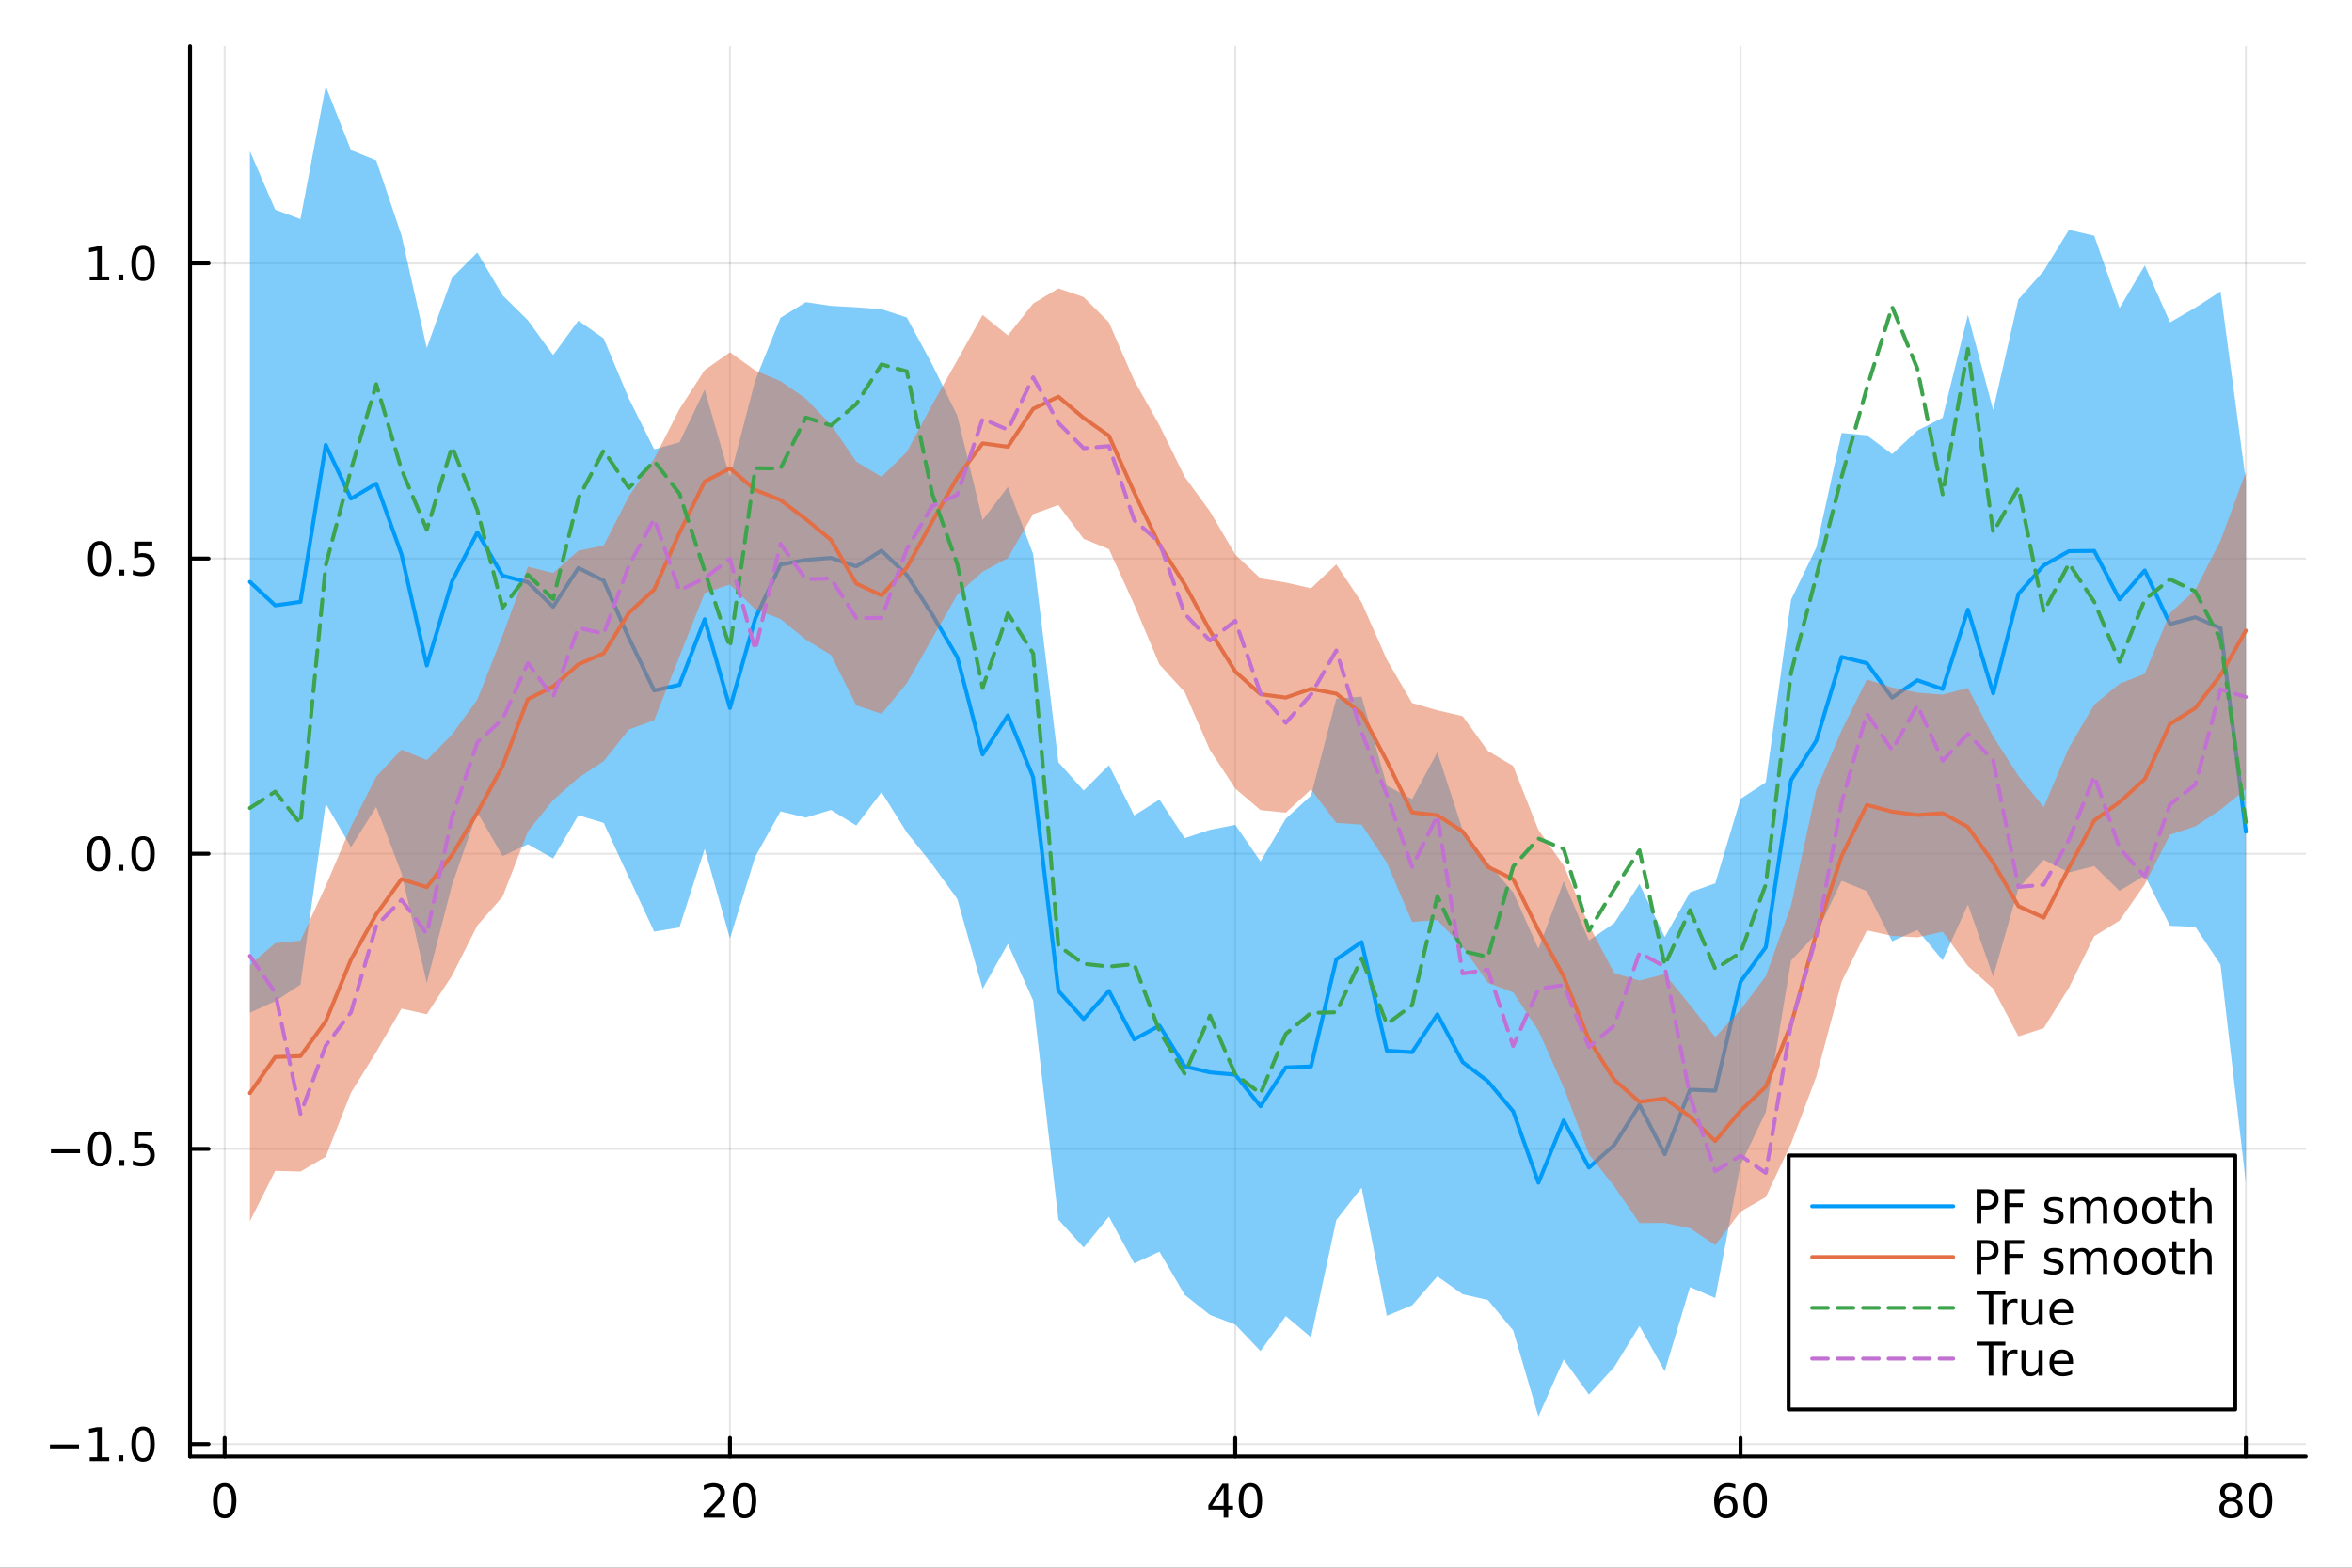<?xml version="1.0" encoding="utf-8"?>
<svg xmlns="http://www.w3.org/2000/svg" xmlns:xlink="http://www.w3.org/1999/xlink" width="600" height="400" viewBox="0 0 2400 1600">
<rect x="0" y="0" width="2400" height="1600" fill="#333333" stroke="none"/>
<defs>
  <clipPath id="clip090">
    <rect x="0" y="0" width="2400" height="1600"/>
  </clipPath>
</defs>
<path clip-path="url(#clip090)" d="M0 1600 L2400 1600 L2400 0 L0 0  Z" fill="#ffffff" fill-rule="evenodd" fill-opacity="1"/>
<defs>
  <clipPath id="clip091">
    <rect x="480" y="0" width="1681" height="1600"/>
  </clipPath>
</defs>
<path clip-path="url(#clip090)" d="M193.936 1486.45 L2352.76 1486.45 L2352.76 47.244 L193.936 47.244  Z" fill="#ffffff" fill-rule="evenodd" fill-opacity="1"/>
<defs>
  <clipPath id="clip092">
    <rect x="193" y="47" width="2160" height="1440"/>
  </clipPath>
</defs>
<polyline clip-path="url(#clip092)" style="stroke:#000000; stroke-linecap:round; stroke-linejoin:round; stroke-width:2; stroke-opacity:0.1; fill:none" points="229.255,1486.45 229.255,47.244 "/>
<polyline clip-path="url(#clip092)" style="stroke:#000000; stroke-linecap:round; stroke-linejoin:round; stroke-width:2; stroke-opacity:0.1; fill:none" points="744.855,1486.45 744.855,47.244 "/>
<polyline clip-path="url(#clip092)" style="stroke:#000000; stroke-linecap:round; stroke-linejoin:round; stroke-width:2; stroke-opacity:0.1; fill:none" points="1260.46,1486.45 1260.46,47.244 "/>
<polyline clip-path="url(#clip092)" style="stroke:#000000; stroke-linecap:round; stroke-linejoin:round; stroke-width:2; stroke-opacity:0.1; fill:none" points="1776.06,1486.45 1776.06,47.244 "/>
<polyline clip-path="url(#clip092)" style="stroke:#000000; stroke-linecap:round; stroke-linejoin:round; stroke-width:2; stroke-opacity:0.1; fill:none" points="2291.66,1486.45 2291.66,47.244 "/>
<polyline clip-path="url(#clip092)" style="stroke:#000000; stroke-linecap:round; stroke-linejoin:round; stroke-width:2; stroke-opacity:0.1; fill:none" points="193.936,1473.83 2352.76,1473.83 "/>
<polyline clip-path="url(#clip092)" style="stroke:#000000; stroke-linecap:round; stroke-linejoin:round; stroke-width:2; stroke-opacity:0.1; fill:none" points="193.936,1172.58 2352.76,1172.58 "/>
<polyline clip-path="url(#clip092)" style="stroke:#000000; stroke-linecap:round; stroke-linejoin:round; stroke-width:2; stroke-opacity:0.1; fill:none" points="193.936,871.323 2352.76,871.323 "/>
<polyline clip-path="url(#clip092)" style="stroke:#000000; stroke-linecap:round; stroke-linejoin:round; stroke-width:2; stroke-opacity:0.1; fill:none" points="193.936,570.069 2352.76,570.069 "/>
<polyline clip-path="url(#clip092)" style="stroke:#000000; stroke-linecap:round; stroke-linejoin:round; stroke-width:2; stroke-opacity:0.1; fill:none" points="193.936,268.815 2352.76,268.815 "/>
<polyline clip-path="url(#clip090)" style="stroke:#000000; stroke-linecap:round; stroke-linejoin:round; stroke-width:4; stroke-opacity:1; fill:none" points="193.936,1486.45 2352.76,1486.45 "/>
<polyline clip-path="url(#clip090)" style="stroke:#000000; stroke-linecap:round; stroke-linejoin:round; stroke-width:4; stroke-opacity:1; fill:none" points="229.255,1486.45 229.255,1467.55 "/>
<polyline clip-path="url(#clip090)" style="stroke:#000000; stroke-linecap:round; stroke-linejoin:round; stroke-width:4; stroke-opacity:1; fill:none" points="744.855,1486.45 744.855,1467.55 "/>
<polyline clip-path="url(#clip090)" style="stroke:#000000; stroke-linecap:round; stroke-linejoin:round; stroke-width:4; stroke-opacity:1; fill:none" points="1260.46,1486.45 1260.46,1467.55 "/>
<polyline clip-path="url(#clip090)" style="stroke:#000000; stroke-linecap:round; stroke-linejoin:round; stroke-width:4; stroke-opacity:1; fill:none" points="1776.06,1486.45 1776.06,1467.55 "/>
<polyline clip-path="url(#clip090)" style="stroke:#000000; stroke-linecap:round; stroke-linejoin:round; stroke-width:4; stroke-opacity:1; fill:none" points="2291.66,1486.45 2291.66,1467.55 "/>
<path clip-path="url(#clip090)" d="M229.255 1517.37 Q225.644 1517.37 223.815 1520.93 Q222.009 1524.47 222.009 1531.6 Q222.009 1538.71 223.815 1542.27 Q225.644 1545.82 229.255 1545.82 Q232.889 1545.82 234.694 1542.27 Q236.523 1538.71 236.523 1531.6 Q236.523 1524.47 234.694 1520.93 Q232.889 1517.37 229.255 1517.37 M229.255 1513.66 Q235.065 1513.66 238.12 1518.27 Q241.199 1522.85 241.199 1531.6 Q241.199 1540.33 238.12 1544.94 Q235.065 1549.52 229.255 1549.52 Q223.444 1549.52 220.366 1544.94 Q217.31 1540.33 217.31 1531.6 Q217.31 1522.85 220.366 1518.27 Q223.444 1513.66 229.255 1513.66 Z" fill="#000000" fill-rule="nonzero" fill-opacity="1" /><path clip-path="url(#clip090)" d="M723.629 1544.91 L739.948 1544.91 L739.948 1548.85 L718.004 1548.85 L718.004 1544.91 Q720.666 1542.16 725.249 1537.53 Q729.855 1532.88 731.036 1531.53 Q733.281 1529.01 734.161 1527.27 Q735.064 1525.51 735.064 1523.82 Q735.064 1521.07 733.119 1519.33 Q731.198 1517.6 728.096 1517.6 Q725.897 1517.6 723.443 1518.36 Q721.013 1519.13 718.235 1520.68 L718.235 1515.95 Q721.059 1514.82 723.513 1514.24 Q725.967 1513.66 728.004 1513.66 Q733.374 1513.66 736.568 1516.35 Q739.763 1519.03 739.763 1523.52 Q739.763 1525.65 738.953 1527.57 Q738.166 1529.47 736.059 1532.07 Q735.48 1532.74 732.379 1535.95 Q729.277 1539.15 723.629 1544.91 Z" fill="#000000" fill-rule="nonzero" fill-opacity="1" /><path clip-path="url(#clip090)" d="M759.763 1517.37 Q756.152 1517.37 754.323 1520.93 Q752.517 1524.47 752.517 1531.6 Q752.517 1538.71 754.323 1542.27 Q756.152 1545.82 759.763 1545.82 Q763.397 1545.82 765.202 1542.27 Q767.031 1538.71 767.031 1531.6 Q767.031 1524.47 765.202 1520.93 Q763.397 1517.37 759.763 1517.37 M759.763 1513.66 Q765.573 1513.66 768.628 1518.27 Q771.707 1522.85 771.707 1531.6 Q771.707 1540.33 768.628 1544.94 Q765.573 1549.52 759.763 1549.52 Q753.952 1549.52 750.874 1544.94 Q747.818 1540.33 747.818 1531.6 Q747.818 1522.85 750.874 1518.27 Q753.952 1513.66 759.763 1513.66 Z" fill="#000000" fill-rule="nonzero" fill-opacity="1" /><path clip-path="url(#clip090)" d="M1248.63 1518.36 L1236.82 1536.81 L1248.63 1536.81 L1248.63 1518.36 M1247.4 1514.29 L1253.28 1514.29 L1253.28 1536.81 L1258.21 1536.81 L1258.21 1540.7 L1253.28 1540.7 L1253.28 1548.85 L1248.63 1548.85 L1248.63 1540.7 L1233.03 1540.7 L1233.03 1536.19 L1247.4 1514.29 Z" fill="#000000" fill-rule="nonzero" fill-opacity="1" /><path clip-path="url(#clip090)" d="M1275.94 1517.37 Q1272.33 1517.37 1270.5 1520.93 Q1268.7 1524.47 1268.7 1531.6 Q1268.7 1538.71 1270.5 1542.27 Q1272.33 1545.82 1275.94 1545.82 Q1279.58 1545.82 1281.38 1542.27 Q1283.21 1538.71 1283.21 1531.6 Q1283.21 1524.47 1281.38 1520.93 Q1279.58 1517.37 1275.94 1517.37 M1275.94 1513.66 Q1281.75 1513.66 1284.81 1518.27 Q1287.89 1522.85 1287.89 1531.6 Q1287.89 1540.33 1284.81 1544.94 Q1281.75 1549.52 1275.94 1549.52 Q1270.13 1549.52 1267.05 1544.94 Q1264 1540.33 1264 1531.6 Q1264 1522.85 1267.05 1518.27 Q1270.13 1513.66 1275.94 1513.66 Z" fill="#000000" fill-rule="nonzero" fill-opacity="1" /><path clip-path="url(#clip090)" d="M1761.46 1529.7 Q1758.31 1529.7 1756.46 1531.86 Q1754.63 1534.01 1754.63 1537.76 Q1754.63 1541.49 1756.46 1543.66 Q1758.31 1545.82 1761.46 1545.82 Q1764.61 1545.82 1766.44 1543.66 Q1768.29 1541.49 1768.29 1537.76 Q1768.29 1534.01 1766.44 1531.86 Q1764.61 1529.7 1761.46 1529.7 M1770.74 1515.05 L1770.74 1519.31 Q1768.98 1518.48 1767.18 1518.04 Q1765.4 1517.6 1763.64 1517.6 Q1759.01 1517.6 1756.55 1520.72 Q1754.12 1523.85 1753.78 1530.17 Q1755.14 1528.15 1757.2 1527.09 Q1759.26 1526 1761.74 1526 Q1766.95 1526 1769.96 1529.17 Q1772.99 1532.32 1772.99 1537.76 Q1772.99 1543.08 1769.84 1546.3 Q1766.69 1549.52 1761.46 1549.52 Q1755.47 1549.52 1752.3 1544.94 Q1749.12 1540.33 1749.12 1531.6 Q1749.12 1523.41 1753.01 1518.55 Q1756.9 1513.66 1763.45 1513.66 Q1765.21 1513.66 1766.99 1514.01 Q1768.8 1514.36 1770.74 1515.05 Z" fill="#000000" fill-rule="nonzero" fill-opacity="1" /><path clip-path="url(#clip090)" d="M1791.04 1517.37 Q1787.43 1517.37 1785.61 1520.93 Q1783.8 1524.47 1783.8 1531.6 Q1783.8 1538.71 1785.61 1542.27 Q1787.43 1545.82 1791.04 1545.82 Q1794.68 1545.82 1796.48 1542.27 Q1798.31 1538.71 1798.31 1531.6 Q1798.31 1524.47 1796.48 1520.93 Q1794.68 1517.37 1791.04 1517.37 M1791.04 1513.66 Q1796.86 1513.66 1799.91 1518.27 Q1802.99 1522.85 1802.99 1531.6 Q1802.99 1540.33 1799.91 1544.94 Q1796.86 1549.52 1791.04 1549.52 Q1785.23 1549.52 1782.16 1544.94 Q1779.1 1540.33 1779.1 1531.6 Q1779.1 1522.85 1782.16 1518.27 Q1785.23 1513.66 1791.04 1513.66 Z" fill="#000000" fill-rule="nonzero" fill-opacity="1" /><path clip-path="url(#clip090)" d="M2276.53 1532.44 Q2273.2 1532.44 2271.28 1534.22 Q2269.38 1536 2269.38 1539.13 Q2269.38 1542.25 2271.28 1544.03 Q2273.2 1545.82 2276.53 1545.82 Q2279.86 1545.82 2281.78 1544.03 Q2283.71 1542.23 2283.71 1539.13 Q2283.71 1536 2281.78 1534.22 Q2279.89 1532.44 2276.53 1532.44 M2271.85 1530.45 Q2268.84 1529.7 2267.16 1527.64 Q2265.49 1525.58 2265.49 1522.62 Q2265.49 1518.48 2268.43 1516.07 Q2271.39 1513.66 2276.53 1513.66 Q2281.69 1513.66 2284.63 1516.07 Q2287.57 1518.48 2287.57 1522.62 Q2287.57 1525.58 2285.88 1527.64 Q2284.22 1529.7 2281.23 1530.45 Q2284.61 1531.23 2286.48 1533.52 Q2288.38 1535.82 2288.38 1539.13 Q2288.38 1544.15 2285.3 1546.83 Q2282.25 1549.52 2276.53 1549.52 Q2270.81 1549.52 2267.73 1546.83 Q2264.68 1544.15 2264.68 1539.13 Q2264.68 1535.82 2266.58 1533.52 Q2268.47 1531.23 2271.85 1530.45 M2270.14 1523.06 Q2270.14 1525.75 2271.81 1527.25 Q2273.5 1528.76 2276.53 1528.76 Q2279.54 1528.76 2281.23 1527.25 Q2282.94 1525.75 2282.94 1523.06 Q2282.94 1520.38 2281.23 1518.87 Q2279.54 1517.37 2276.53 1517.37 Q2273.5 1517.37 2271.81 1518.87 Q2270.14 1520.38 2270.14 1523.06 Z" fill="#000000" fill-rule="nonzero" fill-opacity="1" /><path clip-path="url(#clip090)" d="M2306.69 1517.37 Q2303.08 1517.37 2301.25 1520.93 Q2299.45 1524.47 2299.45 1531.6 Q2299.45 1538.71 2301.25 1542.27 Q2303.08 1545.82 2306.69 1545.82 Q2310.33 1545.82 2312.13 1542.27 Q2313.96 1538.71 2313.96 1531.6 Q2313.96 1524.47 2312.13 1520.93 Q2310.33 1517.37 2306.69 1517.37 M2306.69 1513.66 Q2312.5 1513.66 2315.56 1518.27 Q2318.64 1522.85 2318.64 1531.6 Q2318.64 1540.33 2315.56 1544.94 Q2312.5 1549.52 2306.69 1549.52 Q2300.88 1549.52 2297.8 1544.94 Q2294.75 1540.33 2294.75 1531.6 Q2294.75 1522.85 2297.8 1518.27 Q2300.88 1513.66 2306.69 1513.66 Z" fill="#000000" fill-rule="nonzero" fill-opacity="1" /><polyline clip-path="url(#clip090)" style="stroke:#000000; stroke-linecap:round; stroke-linejoin:round; stroke-width:4; stroke-opacity:1; fill:none" points="193.936,1486.45 193.936,47.244 "/>
<polyline clip-path="url(#clip090)" style="stroke:#000000; stroke-linecap:round; stroke-linejoin:round; stroke-width:4; stroke-opacity:1; fill:none" points="193.936,1473.83 212.834,1473.83 "/>
<polyline clip-path="url(#clip090)" style="stroke:#000000; stroke-linecap:round; stroke-linejoin:round; stroke-width:4; stroke-opacity:1; fill:none" points="193.936,1172.58 212.834,1172.58 "/>
<polyline clip-path="url(#clip090)" style="stroke:#000000; stroke-linecap:round; stroke-linejoin:round; stroke-width:4; stroke-opacity:1; fill:none" points="193.936,871.323 212.834,871.323 "/>
<polyline clip-path="url(#clip090)" style="stroke:#000000; stroke-linecap:round; stroke-linejoin:round; stroke-width:4; stroke-opacity:1; fill:none" points="193.936,570.069 212.834,570.069 "/>
<polyline clip-path="url(#clip090)" style="stroke:#000000; stroke-linecap:round; stroke-linejoin:round; stroke-width:4; stroke-opacity:1; fill:none" points="193.936,268.815 212.834,268.815 "/>
<path clip-path="url(#clip090)" d="M50.992 1474.28 L80.668 1474.28 L80.668 1478.22 L50.992 1478.22 L50.992 1474.28 Z" fill="#000000" fill-rule="nonzero" fill-opacity="1" /><path clip-path="url(#clip090)" d="M91.571 1487.18 L99.21 1487.18 L99.21 1460.81 L90.899 1462.48 L90.899 1458.22 L99.163 1456.55 L103.839 1456.55 L103.839 1487.18 L111.478 1487.18 L111.478 1491.11 L91.571 1491.11 L91.571 1487.18 Z" fill="#000000" fill-rule="nonzero" fill-opacity="1" /><path clip-path="url(#clip090)" d="M120.922 1485.23 L125.807 1485.23 L125.807 1491.11 L120.922 1491.11 L120.922 1485.23 Z" fill="#000000" fill-rule="nonzero" fill-opacity="1" /><path clip-path="url(#clip090)" d="M145.992 1459.63 Q142.381 1459.63 140.552 1463.19 Q138.746 1466.74 138.746 1473.87 Q138.746 1480.97 140.552 1484.54 Q142.381 1488.08 145.992 1488.08 Q149.626 1488.08 151.431 1484.54 Q153.26 1480.97 153.26 1473.87 Q153.26 1466.74 151.431 1463.19 Q149.626 1459.63 145.992 1459.63 M145.992 1455.93 Q151.802 1455.93 154.857 1460.53 Q157.936 1465.12 157.936 1473.87 Q157.936 1482.59 154.857 1487.2 Q151.802 1491.78 145.992 1491.78 Q140.181 1491.78 137.103 1487.2 Q134.047 1482.59 134.047 1473.87 Q134.047 1465.12 137.103 1460.53 Q140.181 1455.93 145.992 1455.93 Z" fill="#000000" fill-rule="nonzero" fill-opacity="1" /><path clip-path="url(#clip090)" d="M51.987 1173.03 L81.663 1173.03 L81.663 1176.96 L51.987 1176.96 L51.987 1173.03 Z" fill="#000000" fill-rule="nonzero" fill-opacity="1" /><path clip-path="url(#clip090)" d="M101.756 1158.38 Q98.145 1158.38 96.316 1161.94 Q94.51 1165.48 94.51 1172.61 Q94.51 1179.72 96.316 1183.28 Q98.145 1186.82 101.756 1186.82 Q105.39 1186.82 107.196 1183.28 Q109.024 1179.72 109.024 1172.61 Q109.024 1165.48 107.196 1161.94 Q105.39 1158.38 101.756 1158.38 M101.756 1154.67 Q107.566 1154.67 110.621 1159.28 Q113.7 1163.86 113.7 1172.61 Q113.7 1181.34 110.621 1185.94 Q107.566 1190.53 101.756 1190.53 Q95.946 1190.53 92.867 1185.94 Q89.811 1181.34 89.811 1172.61 Q89.811 1163.86 92.867 1159.28 Q95.946 1154.67 101.756 1154.67 Z" fill="#000000" fill-rule="nonzero" fill-opacity="1" /><path clip-path="url(#clip090)" d="M121.918 1183.98 L126.802 1183.98 L126.802 1189.86 L121.918 1189.86 L121.918 1183.98 Z" fill="#000000" fill-rule="nonzero" fill-opacity="1" /><path clip-path="url(#clip090)" d="M137.033 1155.3 L155.39 1155.3 L155.39 1159.23 L141.316 1159.23 L141.316 1167.7 Q142.334 1167.36 143.353 1167.19 Q144.371 1167.01 145.39 1167.01 Q151.177 1167.01 154.556 1170.18 Q157.936 1173.35 157.936 1178.77 Q157.936 1184.35 154.464 1187.45 Q150.992 1190.53 144.672 1190.53 Q142.496 1190.53 140.228 1190.16 Q137.982 1189.79 135.575 1189.05 L135.575 1184.35 Q137.658 1185.48 139.881 1186.04 Q142.103 1186.59 144.58 1186.59 Q148.584 1186.59 150.922 1184.49 Q153.26 1182.38 153.26 1178.77 Q153.26 1175.16 150.922 1173.05 Q148.584 1170.94 144.58 1170.94 Q142.705 1170.94 140.83 1171.36 Q138.978 1171.78 137.033 1172.66 L137.033 1155.3 Z" fill="#000000" fill-rule="nonzero" fill-opacity="1" /><path clip-path="url(#clip090)" d="M100.76 857.121 Q97.149 857.121 95.321 860.686 Q93.515 864.228 93.515 871.357 Q93.515 878.464 95.321 882.029 Q97.149 885.57 100.76 885.57 Q104.395 885.57 106.2 882.029 Q108.029 878.464 108.029 871.357 Q108.029 864.228 106.2 860.686 Q104.395 857.121 100.76 857.121 M100.76 853.418 Q106.571 853.418 109.626 858.024 Q112.705 862.607 112.705 871.357 Q112.705 880.084 109.626 884.691 Q106.571 889.274 100.76 889.274 Q94.95 889.274 91.871 884.691 Q88.816 880.084 88.816 871.357 Q88.816 862.607 91.871 858.024 Q94.95 853.418 100.76 853.418 Z" fill="#000000" fill-rule="nonzero" fill-opacity="1" /><path clip-path="url(#clip090)" d="M120.922 882.723 L125.807 882.723 L125.807 888.603 L120.922 888.603 L120.922 882.723 Z" fill="#000000" fill-rule="nonzero" fill-opacity="1" /><path clip-path="url(#clip090)" d="M145.992 857.121 Q142.381 857.121 140.552 860.686 Q138.746 864.228 138.746 871.357 Q138.746 878.464 140.552 882.029 Q142.381 885.57 145.992 885.57 Q149.626 885.57 151.431 882.029 Q153.26 878.464 153.26 871.357 Q153.26 864.228 151.431 860.686 Q149.626 857.121 145.992 857.121 M145.992 853.418 Q151.802 853.418 154.857 858.024 Q157.936 862.607 157.936 871.357 Q157.936 880.084 154.857 884.691 Q151.802 889.274 145.992 889.274 Q140.181 889.274 137.103 884.691 Q134.047 880.084 134.047 871.357 Q134.047 862.607 137.103 858.024 Q140.181 853.418 145.992 853.418 Z" fill="#000000" fill-rule="nonzero" fill-opacity="1" /><path clip-path="url(#clip090)" d="M101.756 555.868 Q98.145 555.868 96.316 559.432 Q94.51 562.974 94.51 570.104 Q94.51 577.21 96.316 580.775 Q98.145 584.316 101.756 584.316 Q105.39 584.316 107.196 580.775 Q109.024 577.21 109.024 570.104 Q109.024 562.974 107.196 559.432 Q105.39 555.868 101.756 555.868 M101.756 552.164 Q107.566 552.164 110.621 556.77 Q113.7 561.354 113.7 570.104 Q113.7 578.83 110.621 583.437 Q107.566 588.02 101.756 588.02 Q95.946 588.02 92.867 583.437 Q89.811 578.83 89.811 570.104 Q89.811 561.354 92.867 556.77 Q95.946 552.164 101.756 552.164 Z" fill="#000000" fill-rule="nonzero" fill-opacity="1" /><path clip-path="url(#clip090)" d="M121.918 581.469 L126.802 581.469 L126.802 587.349 L121.918 587.349 L121.918 581.469 Z" fill="#000000" fill-rule="nonzero" fill-opacity="1" /><path clip-path="url(#clip090)" d="M137.033 552.789 L155.39 552.789 L155.39 556.724 L141.316 556.724 L141.316 565.196 Q142.334 564.849 143.353 564.687 Q144.371 564.502 145.39 564.502 Q151.177 564.502 154.556 567.673 Q157.936 570.844 157.936 576.261 Q157.936 581.84 154.464 584.941 Q150.992 588.02 144.672 588.02 Q142.496 588.02 140.228 587.65 Q137.982 587.279 135.575 586.539 L135.575 581.84 Q137.658 582.974 139.881 583.529 Q142.103 584.085 144.58 584.085 Q148.584 584.085 150.922 581.978 Q153.26 579.872 153.26 576.261 Q153.26 572.65 150.922 570.543 Q148.584 568.437 144.58 568.437 Q142.705 568.437 140.83 568.854 Q138.978 569.27 137.033 570.15 L137.033 552.789 Z" fill="#000000" fill-rule="nonzero" fill-opacity="1" /><path clip-path="url(#clip090)" d="M91.571 282.16 L99.21 282.16 L99.21 255.794 L90.899 257.461 L90.899 253.202 L99.163 251.535 L103.839 251.535 L103.839 282.16 L111.478 282.16 L111.478 286.095 L91.571 286.095 L91.571 282.16 Z" fill="#000000" fill-rule="nonzero" fill-opacity="1" /><path clip-path="url(#clip090)" d="M120.922 280.215 L125.807 280.215 L125.807 286.095 L120.922 286.095 L120.922 280.215 Z" fill="#000000" fill-rule="nonzero" fill-opacity="1" /><path clip-path="url(#clip090)" d="M145.992 254.614 Q142.381 254.614 140.552 258.178 Q138.746 261.72 138.746 268.85 Q138.746 275.956 140.552 279.521 Q142.381 283.063 145.992 283.063 Q149.626 283.063 151.431 279.521 Q153.26 275.956 153.26 268.85 Q153.26 261.72 151.431 258.178 Q149.626 254.614 145.992 254.614 M145.992 250.91 Q151.802 250.91 154.857 255.516 Q157.936 260.1 157.936 268.85 Q157.936 277.577 154.857 282.183 Q151.802 286.766 145.992 286.766 Q140.181 286.766 137.103 282.183 Q134.047 277.577 134.047 268.85 Q134.047 260.1 137.103 255.516 Q140.181 250.91 145.992 250.91 Z" fill="#000000" fill-rule="nonzero" fill-opacity="1" /><path clip-path="url(#clip092)" d="M255.035 1033.5 L280.815 1021.85 L306.595 1004.98 L332.375 820.218 L358.155 864.593 L383.935 823.585 L409.715 891.292 L435.495 1003.29 L461.275 903.076 L487.055 828.991 L512.835 873.75 L538.615 861.651 L564.395 876.17 L590.175 832.079 L615.955 839.857 L641.735 895.505 L667.515 950.825 L693.295 946.514 L719.075 866.345 L744.855 957.864 L770.635 874.412 L796.415 828.141 L822.195 834.435 L847.975 826.689 L873.755 842.548 L899.535 808.436 L925.316 849.653 L951.096 882.03 L976.876 917.513 L1002.66 1009.2 L1028.44 963.374 L1054.22 1021.13 L1080 1244.7 L1105.78 1273.22 L1131.56 1241.78 L1157.34 1289.43 L1183.12 1277.45 L1208.9 1321.56 L1234.68 1342.01 L1260.46 1351.86 L1286.24 1378.94 L1312.02 1343.18 L1337.8 1364.9 L1363.58 1245.21 L1389.36 1212.16 L1415.14 1342.9 L1440.92 1332.21 L1466.7 1302.67 L1492.48 1320.9 L1518.26 1326.79 L1544.04 1357.85 L1569.82 1445.72 L1595.6 1387.54 L1621.38 1423.38 L1647.16 1395.2 L1672.94 1353.26 L1698.72 1399.59 L1724.5 1313.63 L1750.28 1324.71 L1776.06 1188.79 L1801.84 1135 L1827.62 980.337 L1853.4 953.076 L1879.18 898.995 L1904.96 909.489 L1930.74 960.735 L1956.52 949.088 L1982.3 980.155 L2008.08 923.127 L2033.86 996.861 L2059.64 906.728 L2085.42 877.563 L2111.2 890.399 L2136.98 883.961 L2162.76 909.258 L2188.54 893.573 L2214.32 944.851 L2240.1 945.903 L2265.88 984.698 L2291.66 1207 L2291.66 490.591 L2265.88 297.431 L2240.1 314.041 L2214.32 329 L2188.54 270.845 L2162.76 314.415 L2136.98 240.572 L2111.2 234.607 L2085.42 276.447 L2059.64 305.479 L2033.86 418.417 L2008.08 321.311 L1982.3 426.276 L1956.52 439.452 L1930.74 463.445 L1904.96 444.27 L1879.18 441.901 L1853.4 558.758 L1827.62 612.041 L1801.84 798.437 L1776.06 815.288 L1750.28 901.539 L1724.5 910.685 L1698.72 956.333 L1672.94 902.158 L1647.16 942.116 L1621.38 959.876 L1595.6 899.497 L1569.82 968.422 L1544.04 910.695 L1518.26 880.461 L1492.48 847.038 L1466.7 767.709 L1440.92 815.55 L1415.14 801.794 L1389.36 710.954 L1363.58 713.073 L1337.8 811.978 L1312.02 835.604 L1286.24 879.184 L1260.46 841.826 L1234.68 846.941 L1208.9 855.388 L1183.12 816.025 L1157.34 832.283 L1131.56 780.945 L1105.78 806.862 L1080 777.943 L1054.22 565.46 L1028.44 496.924 L1002.66 530.803 L976.876 424.215 L951.096 371.713 L925.316 323.993 L899.535 315.583 L873.755 313.609 L847.975 312.16 L822.195 308.402 L796.415 324.288 L770.635 388.216 L744.855 487.33 L719.075 397.653 L693.295 451.48 L667.515 458.573 L641.735 406.795 L615.955 345.347 L590.175 327.229 L564.395 362.362 L538.615 326.782 L512.835 301.344 L487.055 257.669 L461.275 283.377 L435.495 355.13 L409.715 240.289 L383.935 163.719 L358.155 153.246 L332.375 87.976 L306.595 223.562 L280.815 213.971 L255.035 154.29  Z" fill="#009af9" fill-rule="evenodd" fill-opacity="0.5"/>
<polyline clip-path="url(#clip092)" style="stroke:#009af9; stroke-linecap:round; stroke-linejoin:round; stroke-width:4; stroke-opacity:1; fill:none" points="255.035,593.893 280.815,617.909 306.595,614.274 332.375,454.097 358.155,508.92 383.935,493.652 409.715,565.791 435.495,679.208 461.275,593.227 487.055,543.33 512.835,587.547 538.615,594.216 564.395,619.266 590.175,579.654 615.955,592.602 641.735,651.15 667.515,704.699 693.295,698.997 719.075,631.999 744.855,722.597 770.635,631.314 796.415,576.215 822.195,571.418 847.975,569.425 873.755,578.079 899.535,562.009 925.316,586.823 951.096,626.872 976.876,670.864 1002.66,770.002 1028.44,730.149 1054.22,793.294 1080,1011.32 1105.78,1040.04 1131.56,1011.36 1157.34,1060.85 1183.12,1046.74 1208.9,1088.47 1234.68,1094.48 1260.46,1096.84 1286.24,1129.06 1312.02,1089.39 1337.8,1088.44 1363.58,979.141 1389.36,961.558 1415.14,1072.35 1440.92,1073.88 1466.7,1035.19 1492.48,1083.97 1518.26,1103.62 1544.04,1134.27 1569.82,1207.07 1595.6,1143.52 1621.38,1191.63 1647.16,1168.66 1672.94,1127.71 1698.72,1177.96 1724.5,1112.16 1750.28,1113.13 1776.06,1002.04 1801.84,966.718 1827.62,796.189 1853.4,755.917 1879.18,670.448 1904.96,676.88 1930.74,712.09 1956.52,694.27 1982.3,703.216 2008.08,622.219 2033.86,707.639 2059.64,606.103 2085.42,577.005 2111.2,562.503 2136.98,562.266 2162.76,611.837 2188.54,582.209 2214.32,636.925 2240.1,629.972 2265.88,641.064 2291.66,848.794 "/>
<path clip-path="url(#clip092)" d="M255.035 1246.42 L280.815 1195.02 L306.595 1195.7 L332.375 1180.59 L358.155 1115.18 L383.935 1073.64 L409.715 1029.4 L435.495 1035.19 L461.275 995.695 L487.055 944.573 L512.835 915.162 L538.615 848.778 L564.395 816.627 L590.175 793.96 L615.955 776.937 L641.735 744.505 L667.515 735.117 L693.295 670.076 L719.075 605.286 L744.855 596.536 L770.635 621.945 L796.415 631.712 L822.195 652.824 L847.975 668.566 L873.755 719.972 L899.535 728.564 L925.316 697.338 L951.096 651.818 L976.876 606.933 L1002.66 583.521 L1028.44 569.592 L1054.22 524.709 L1080 515.422 L1105.78 549.98 L1131.56 560.487 L1157.34 617.027 L1183.12 678.212 L1208.9 706.357 L1234.68 765.618 L1260.46 804.769 L1286.24 826.807 L1312.02 829.412 L1337.8 805.653 L1363.58 839.952 L1389.36 841.627 L1415.14 880.55 L1440.92 940.906 L1466.7 939.064 L1492.48 966.335 L1518.26 1003.17 L1544.04 1012.8 L1569.82 1051.86 L1595.6 1109.87 L1621.38 1178.15 L1647.16 1210.82 L1672.94 1248.29 L1698.72 1248.18 L1724.5 1253.6 L1750.28 1270.74 L1776.06 1236.64 L1801.84 1221.78 L1827.62 1167.17 L1853.4 1098.71 L1879.18 1002.07 L1904.96 949.588 L1930.74 955.139 L1956.52 956.647 L1982.3 950.933 L2008.08 985.989 L2033.86 1009.04 L2059.64 1057.77 L2085.42 1049.37 L2111.2 1008.05 L2136.98 955.55 L2162.76 939.573 L2188.54 902.533 L2214.32 851.933 L2240.1 843.45 L2265.88 826.391 L2291.66 805.402 L2291.66 481.726 L2265.88 551.628 L2240.1 601.986 L2214.32 625.759 L2188.54 687.643 L2162.76 697.847 L2136.98 719.158 L2111.2 763.003 L2085.42 823.76 L2059.64 791.907 L2033.86 751.692 L2008.08 702.135 L1982.3 708.987 L1956.52 706.882 L1930.74 701.674 L1904.96 693.458 L1879.18 745.508 L1853.4 805.928 L1827.62 924.196 L1801.84 996.301 L1776.06 1030.58 L1750.28 1058.48 L1724.5 1025.66 L1698.72 994.116 L1672.94 1000.79 L1647.16 993.131 L1621.38 944.292 L1595.6 883.285 L1569.82 847.062 L1544.04 781.745 L1518.26 766.374 L1492.48 730.937 L1466.7 724.959 L1440.92 717.475 L1415.14 673.271 L1389.36 614.775 L1363.58 575.992 L1337.8 600.421 L1312.02 594.535 L1286.24 590.332 L1260.46 565.97 L1234.68 521.954 L1208.9 486.65 L1183.12 434.054 L1157.34 388.282 L1131.56 328.958 L1105.78 303.206 L1080 294.273 L1054.22 309.858 L1028.44 342.364 L1002.66 321.402 L976.876 367.489 L951.096 413.248 L925.316 461.232 L899.535 486.722 L873.755 471.189 L847.975 433.54 L822.195 406.797 L796.415 389.008 L770.635 378.026 L744.855 359.533 L719.075 377.665 L693.295 417.588 L667.515 468.24 L641.735 506.421 L615.955 556.827 L590.175 562.06 L564.395 584.81 L538.615 578.375 L512.835 648.457 L487.055 714.028 L461.275 749.549 L435.495 775.795 L409.715 765.019 L383.935 792.674 L358.155 843.529 L332.375 904.25 L306.595 959.987 L280.815 962.585 L255.035 984.909  Z" fill="#e26f46" fill-rule="evenodd" fill-opacity="0.5"/>
<polyline clip-path="url(#clip092)" style="stroke:#e26f46; stroke-linecap:round; stroke-linejoin:round; stroke-width:4; stroke-opacity:1; fill:none" points="255.035,1115.66 280.815,1078.8 306.595,1077.84 332.375,1042.42 358.155,979.355 383.935,933.158 409.715,897.21 435.495,905.494 461.275,872.622 487.055,829.301 512.835,781.81 538.615,713.576 564.395,700.718 590.175,678.01 615.955,666.882 641.735,625.463 667.515,601.679 693.295,543.832 719.075,491.475 744.855,478.034 770.635,499.985 796.415,510.36 822.195,529.81 847.975,551.053 873.755,595.581 899.535,607.643 925.316,579.285 951.096,532.533 976.876,487.211 1002.66,452.462 1028.44,455.978 1054.22,417.283 1080,404.848 1105.78,426.593 1131.56,444.722 1157.34,502.654 1183.12,556.133 1208.9,596.504 1234.68,643.786 1260.46,685.37 1286.24,708.569 1312.02,711.973 1337.8,703.037 1363.58,707.972 1389.36,728.201 1415.14,776.91 1440.92,829.191 1466.7,832.011 1492.48,848.636 1518.26,884.772 1544.04,897.273 1569.82,949.46 1595.6,996.576 1621.38,1061.22 1647.16,1101.97 1672.94,1124.54 1698.72,1121.15 1724.5,1139.63 1750.28,1164.61 1776.06,1133.61 1801.84,1109.04 1827.62,1045.68 1853.4,952.319 1879.18,873.788 1904.96,821.523 1930.74,828.406 1956.52,831.764 1982.3,829.96 2008.08,844.062 2033.86,880.368 2059.64,924.837 2085.42,936.567 2111.2,885.525 2136.98,837.354 2162.76,818.71 2188.54,795.088 2214.32,738.846 2240.1,722.718 2265.88,689.009 2291.66,643.564 "/>
<polyline clip-path="url(#clip092)" style="stroke:#3da44d; stroke-linecap:round; stroke-linejoin:round; stroke-width:4; stroke-opacity:1; fill:none" stroke-dasharray="16, 10" points="255.035,824.676 280.815,807.948 306.595,840.554 332.375,577.056 358.155,479.303 383.935,392.143 409.715,479.318 435.495,540.655 461.275,455.923 487.055,520.568 512.835,620.219 538.615,586.557 564.395,611.388 590.175,508.575 615.955,459.96 641.735,498.065 667.515,470.535 693.295,503.672 719.075,582.821 744.855,660.733 770.635,477.853 796.415,478.143 822.195,426.102 847.975,434.182 873.755,412.448 899.535,371.896 925.316,379.003 951.096,503.431 976.876,575.863 1002.66,702.166 1028.44,625.934 1054.22,666.873 1080,965.266 1105.78,983.684 1131.56,986.518 1157.34,983.994 1183.12,1052.33 1208.9,1095.94 1234.68,1036.53 1260.46,1096.51 1286.24,1116.08 1312.02,1055.27 1337.8,1033.72 1363.58,1033.12 1389.36,978.134 1415.14,1045.16 1440.92,1025.9 1466.7,914.548 1492.48,970.586 1518.26,976.683 1544.04,884.401 1569.82,855.852 1595.6,866.468 1621.38,949.803 1647.16,907.46 1672.94,867.841 1698.72,985.175 1724.5,928.855 1750.28,988.896 1776.06,972.22 1801.84,902.698 1827.62,686.455 1853.4,588.069 1879.18,486.71 1904.96,396.089 1930.74,313.206 1956.52,376.288 1982.3,504.539 2008.08,356.108 2033.86,543.371 2059.64,497.807 2085.42,624.341 2111.2,575.206 2136.98,614.224 2162.76,675.433 2188.54,612.011 2214.32,591.236 2240.1,603.568 2265.88,653.014 2291.66,839.118 "/>
<polyline clip-path="url(#clip092)" style="stroke:#c271d2; stroke-linecap:round; stroke-linejoin:round; stroke-width:4; stroke-opacity:1; fill:none" stroke-dasharray="16, 10" points="255.035,975.707 280.815,1013.06 306.595,1136.78 332.375,1067.16 358.155,1033.11 383.935,944.935 409.715,918.36 435.495,952.961 461.275,834.077 487.055,757.782 512.835,733.868 538.615,676.696 564.395,711.556 590.175,640.767 615.955,646.758 641.735,577.241 667.515,529.67 693.295,602.6 719.075,590.047 744.855,570.527 770.635,663.203 796.415,555.016 822.195,591.208 847.975,590.357 873.755,630.736 899.535,630.603 925.316,560.394 951.096,516.525 976.876,504.939 1002.66,427.48 1028.44,438.674 1054.22,385.087 1080,431.599 1105.78,457.526 1131.56,455.311 1157.34,530.774 1183.12,553.562 1208.9,626.428 1234.68,653.783 1260.46,633.567 1286.24,707.604 1312.02,737.739 1337.8,708.715 1363.58,663.921 1389.36,747.555 1415.14,811.227 1440.92,884.87 1466.7,832.515 1492.48,993.574 1518.26,989.669 1544.04,1067.68 1569.82,1009.29 1595.6,1005.39 1621.38,1068.77 1647.16,1046.48 1672.94,972.479 1698.72,986.593 1724.5,1118.74 1750.28,1195.38 1776.06,1179.44 1801.84,1197.08 1827.62,1044.94 1853.4,956.502 1879.18,819.386 1904.96,728.272 1930.74,765.559 1956.52,719.686 1982.3,776.435 2008.08,749.056 2033.86,775.95 2059.64,905.287 2085.42,902.921 2111.2,856.999 2136.98,792.103 2162.76,865.347 2188.54,894.463 2214.32,820.948 2240.1,800.809 2265.88,703.424 2291.66,711.357 "/>
<path clip-path="url(#clip090)" d="M1825.15 1438.47 L2280.8 1438.47 L2280.8 1179.27 L1825.15 1179.27  Z" fill="#ffffff" fill-rule="evenodd" fill-opacity="1"/>
<polyline clip-path="url(#clip090)" style="stroke:#000000; stroke-linecap:round; stroke-linejoin:round; stroke-width:4; stroke-opacity:1; fill:none" points="1825.15,1438.47 2280.8,1438.47 2280.8,1179.27 1825.15,1179.27 1825.15,1438.47 "/>
<polyline clip-path="url(#clip090)" style="stroke:#009af9; stroke-linecap:round; stroke-linejoin:round; stroke-width:4; stroke-opacity:1; fill:none" points="1849.13,1231.11 1993.05,1231.11 "/>
<path clip-path="url(#clip090)" d="M2021.72 1217.68 L2021.72 1230.66 L2027.6 1230.66 Q2030.86 1230.66 2032.64 1228.97 Q2034.43 1227.28 2034.43 1224.16 Q2034.43 1221.06 2032.64 1219.37 Q2030.86 1217.68 2027.6 1217.68 L2021.72 1217.68 M2017.04 1213.83 L2027.6 1213.83 Q2033.41 1213.83 2036.37 1216.47 Q2039.36 1219.09 2039.36 1224.16 Q2039.36 1229.27 2036.37 1231.89 Q2033.41 1234.51 2027.6 1234.51 L2021.72 1234.51 L2021.72 1248.39 L2017.04 1248.39 L2017.04 1213.83 Z" fill="#000000" fill-rule="nonzero" fill-opacity="1" /><path clip-path="url(#clip090)" d="M2045.63 1213.83 L2065.49 1213.83 L2065.49 1217.77 L2050.3 1217.77 L2050.3 1227.95 L2064.01 1227.95 L2064.01 1231.89 L2050.3 1231.89 L2050.3 1248.39 L2045.63 1248.39 L2045.63 1213.83 Z" fill="#000000" fill-rule="nonzero" fill-opacity="1" /><path clip-path="url(#clip090)" d="M2104.31 1223.23 L2104.31 1227.26 Q2102.5 1226.33 2100.56 1225.87 Q2098.61 1225.41 2096.53 1225.41 Q2093.36 1225.41 2091.76 1226.38 Q2090.19 1227.35 2090.19 1229.3 Q2090.19 1230.78 2091.32 1231.64 Q2092.46 1232.47 2095.88 1233.23 L2097.34 1233.56 Q2101.88 1234.53 2103.78 1236.31 Q2105.7 1238.07 2105.7 1241.24 Q2105.7 1244.85 2102.83 1246.96 Q2099.98 1249.07 2094.98 1249.07 Q2092.9 1249.07 2090.63 1248.65 Q2088.38 1248.26 2085.88 1247.45 L2085.88 1243.05 Q2088.24 1244.27 2090.54 1244.9 Q2092.83 1245.5 2095.07 1245.5 Q2098.08 1245.5 2099.7 1244.48 Q2101.32 1243.44 2101.32 1241.57 Q2101.32 1239.83 2100.14 1238.9 Q2098.99 1237.98 2095.03 1237.12 L2093.55 1236.77 Q2089.59 1235.94 2087.83 1234.23 Q2086.07 1232.49 2086.07 1229.48 Q2086.07 1225.83 2088.66 1223.83 Q2091.25 1221.84 2096.02 1221.84 Q2098.38 1221.84 2100.47 1222.19 Q2102.55 1222.54 2104.31 1223.23 Z" fill="#000000" fill-rule="nonzero" fill-opacity="1" /><path clip-path="url(#clip090)" d="M2132.67 1227.45 Q2134.26 1224.58 2136.48 1223.21 Q2138.71 1221.84 2141.72 1221.84 Q2145.77 1221.84 2147.97 1224.69 Q2150.17 1227.51 2150.17 1232.75 L2150.17 1248.39 L2145.88 1248.39 L2145.88 1232.89 Q2145.88 1229.16 2144.56 1227.35 Q2143.24 1225.55 2140.54 1225.55 Q2137.23 1225.55 2135.3 1227.75 Q2133.38 1229.95 2133.38 1233.74 L2133.38 1248.39 L2129.1 1248.39 L2129.1 1232.89 Q2129.1 1229.14 2127.78 1227.35 Q2126.46 1225.55 2123.71 1225.55 Q2120.44 1225.55 2118.52 1227.77 Q2116.6 1229.97 2116.6 1233.74 L2116.6 1248.39 L2112.32 1248.39 L2112.32 1222.47 L2116.6 1222.47 L2116.6 1226.5 Q2118.06 1224.11 2120.1 1222.98 Q2122.13 1221.84 2124.93 1221.84 Q2127.76 1221.84 2129.73 1223.28 Q2131.72 1224.71 2132.67 1227.45 Z" fill="#000000" fill-rule="nonzero" fill-opacity="1" /><path clip-path="url(#clip090)" d="M2168.71 1225.45 Q2165.28 1225.45 2163.29 1228.14 Q2161.3 1230.8 2161.3 1235.45 Q2161.3 1240.11 2163.27 1242.79 Q2165.26 1245.45 2168.71 1245.45 Q2172.11 1245.45 2174.1 1242.77 Q2176.09 1240.08 2176.09 1235.45 Q2176.09 1230.85 2174.1 1228.16 Q2172.11 1225.45 2168.71 1225.45 M2168.71 1221.84 Q2174.26 1221.84 2177.43 1225.45 Q2180.61 1229.07 2180.61 1235.45 Q2180.61 1241.82 2177.43 1245.45 Q2174.26 1249.07 2168.71 1249.07 Q2163.13 1249.07 2159.96 1245.45 Q2156.81 1241.82 2156.81 1235.45 Q2156.81 1229.07 2159.96 1225.45 Q2163.13 1221.84 2168.71 1221.84 Z" fill="#000000" fill-rule="nonzero" fill-opacity="1" /><path clip-path="url(#clip090)" d="M2197.71 1225.45 Q2194.29 1225.45 2192.29 1228.14 Q2190.3 1230.8 2190.3 1235.45 Q2190.3 1240.11 2192.27 1242.79 Q2194.26 1245.45 2197.71 1245.45 Q2201.11 1245.45 2203.1 1242.77 Q2205.1 1240.08 2205.1 1235.45 Q2205.1 1230.85 2203.1 1228.16 Q2201.11 1225.45 2197.71 1225.45 M2197.71 1221.84 Q2203.27 1221.84 2206.44 1225.45 Q2209.61 1229.07 2209.61 1235.45 Q2209.61 1241.82 2206.44 1245.45 Q2203.27 1249.07 2197.71 1249.07 Q2192.13 1249.07 2188.96 1245.45 Q2185.81 1241.82 2185.81 1235.45 Q2185.81 1229.07 2188.96 1225.45 Q2192.13 1221.84 2197.71 1221.84 Z" fill="#000000" fill-rule="nonzero" fill-opacity="1" /><path clip-path="url(#clip090)" d="M2220.88 1215.11 L2220.88 1222.47 L2229.66 1222.47 L2229.66 1225.78 L2220.88 1225.78 L2220.88 1239.85 Q2220.88 1243.02 2221.74 1243.93 Q2222.62 1244.83 2225.28 1244.83 L2229.66 1244.83 L2229.66 1248.39 L2225.28 1248.39 Q2220.35 1248.39 2218.48 1246.57 Q2216.6 1244.71 2216.6 1239.85 L2216.6 1225.78 L2213.48 1225.78 L2213.48 1222.47 L2216.6 1222.47 L2216.6 1215.11 L2220.88 1215.11 Z" fill="#000000" fill-rule="nonzero" fill-opacity="1" /><path clip-path="url(#clip090)" d="M2256.81 1232.75 L2256.81 1248.39 L2252.55 1248.39 L2252.55 1232.89 Q2252.55 1229.2 2251.11 1227.38 Q2249.68 1225.55 2246.81 1225.55 Q2243.36 1225.55 2241.37 1227.75 Q2239.38 1229.95 2239.38 1233.74 L2239.38 1248.39 L2235.1 1248.39 L2235.1 1212.38 L2239.38 1212.38 L2239.38 1226.5 Q2240.91 1224.16 2242.97 1223 Q2245.05 1221.84 2247.76 1221.84 Q2252.23 1221.84 2254.52 1224.62 Q2256.81 1227.38 2256.81 1232.75 Z" fill="#000000" fill-rule="nonzero" fill-opacity="1" /><polyline clip-path="url(#clip090)" style="stroke:#e26f46; stroke-linecap:round; stroke-linejoin:round; stroke-width:4; stroke-opacity:1; fill:none" points="1849.13,1282.95 1993.05,1282.95 "/>
<path clip-path="url(#clip090)" d="M2021.72 1269.52 L2021.72 1282.5 L2027.6 1282.5 Q2030.86 1282.5 2032.64 1280.81 Q2034.43 1279.12 2034.43 1276 Q2034.43 1272.9 2032.64 1271.21 Q2030.86 1269.52 2027.6 1269.52 L2021.72 1269.52 M2017.04 1265.67 L2027.6 1265.67 Q2033.41 1265.67 2036.37 1268.31 Q2039.36 1270.93 2039.36 1276 Q2039.36 1281.11 2036.37 1283.73 Q2033.41 1286.35 2027.6 1286.35 L2021.72 1286.35 L2021.72 1300.23 L2017.04 1300.23 L2017.04 1265.67 Z" fill="#000000" fill-rule="nonzero" fill-opacity="1" /><path clip-path="url(#clip090)" d="M2045.63 1265.67 L2065.49 1265.67 L2065.49 1269.61 L2050.3 1269.61 L2050.3 1279.79 L2064.01 1279.79 L2064.01 1283.73 L2050.3 1283.73 L2050.3 1300.23 L2045.63 1300.23 L2045.63 1265.67 Z" fill="#000000" fill-rule="nonzero" fill-opacity="1" /><path clip-path="url(#clip090)" d="M2104.31 1275.07 L2104.31 1279.1 Q2102.5 1278.17 2100.56 1277.71 Q2098.61 1277.25 2096.53 1277.25 Q2093.36 1277.25 2091.76 1278.22 Q2090.19 1279.19 2090.19 1281.14 Q2090.19 1282.62 2091.32 1283.48 Q2092.46 1284.31 2095.88 1285.07 L2097.34 1285.4 Q2101.88 1286.37 2103.78 1288.15 Q2105.7 1289.91 2105.7 1293.08 Q2105.7 1296.69 2102.83 1298.8 Q2099.98 1300.91 2094.98 1300.91 Q2092.9 1300.91 2090.63 1300.49 Q2088.38 1300.1 2085.88 1299.29 L2085.88 1294.89 Q2088.24 1296.11 2090.54 1296.74 Q2092.83 1297.34 2095.07 1297.34 Q2098.08 1297.34 2099.7 1296.32 Q2101.32 1295.28 2101.32 1293.41 Q2101.32 1291.67 2100.14 1290.74 Q2098.99 1289.82 2095.03 1288.96 L2093.55 1288.61 Q2089.59 1287.78 2087.83 1286.07 Q2086.07 1284.33 2086.07 1281.32 Q2086.07 1277.67 2088.66 1275.67 Q2091.25 1273.68 2096.02 1273.68 Q2098.38 1273.68 2100.47 1274.03 Q2102.55 1274.38 2104.31 1275.07 Z" fill="#000000" fill-rule="nonzero" fill-opacity="1" /><path clip-path="url(#clip090)" d="M2132.67 1279.29 Q2134.26 1276.42 2136.48 1275.05 Q2138.71 1273.68 2141.72 1273.68 Q2145.77 1273.68 2147.97 1276.53 Q2150.17 1279.35 2150.17 1284.59 L2150.17 1300.23 L2145.88 1300.23 L2145.88 1284.73 Q2145.88 1281 2144.56 1279.19 Q2143.24 1277.39 2140.54 1277.39 Q2137.23 1277.39 2135.3 1279.59 Q2133.38 1281.79 2133.38 1285.58 L2133.38 1300.23 L2129.1 1300.23 L2129.1 1284.73 Q2129.1 1280.98 2127.78 1279.19 Q2126.46 1277.39 2123.71 1277.39 Q2120.44 1277.39 2118.52 1279.61 Q2116.6 1281.81 2116.6 1285.58 L2116.6 1300.23 L2112.32 1300.23 L2112.32 1274.31 L2116.6 1274.31 L2116.6 1278.34 Q2118.06 1275.95 2120.1 1274.82 Q2122.13 1273.68 2124.93 1273.68 Q2127.76 1273.68 2129.73 1275.12 Q2131.72 1276.55 2132.67 1279.29 Z" fill="#000000" fill-rule="nonzero" fill-opacity="1" /><path clip-path="url(#clip090)" d="M2168.71 1277.29 Q2165.28 1277.29 2163.29 1279.98 Q2161.3 1282.64 2161.3 1287.29 Q2161.3 1291.95 2163.27 1294.63 Q2165.26 1297.29 2168.71 1297.29 Q2172.11 1297.29 2174.1 1294.61 Q2176.09 1291.92 2176.09 1287.29 Q2176.09 1282.69 2174.1 1280 Q2172.11 1277.29 2168.71 1277.29 M2168.71 1273.68 Q2174.26 1273.68 2177.43 1277.29 Q2180.61 1280.91 2180.61 1287.29 Q2180.61 1293.66 2177.43 1297.29 Q2174.26 1300.91 2168.71 1300.91 Q2163.13 1300.91 2159.96 1297.29 Q2156.81 1293.66 2156.81 1287.29 Q2156.81 1280.91 2159.96 1277.29 Q2163.13 1273.68 2168.71 1273.68 Z" fill="#000000" fill-rule="nonzero" fill-opacity="1" /><path clip-path="url(#clip090)" d="M2197.71 1277.29 Q2194.29 1277.29 2192.29 1279.98 Q2190.3 1282.64 2190.3 1287.29 Q2190.3 1291.95 2192.27 1294.63 Q2194.26 1297.29 2197.71 1297.29 Q2201.11 1297.29 2203.1 1294.61 Q2205.1 1291.92 2205.1 1287.29 Q2205.1 1282.69 2203.1 1280 Q2201.11 1277.29 2197.71 1277.29 M2197.71 1273.68 Q2203.27 1273.68 2206.44 1277.29 Q2209.61 1280.91 2209.61 1287.29 Q2209.61 1293.66 2206.44 1297.29 Q2203.27 1300.91 2197.71 1300.91 Q2192.13 1300.91 2188.96 1297.29 Q2185.81 1293.66 2185.81 1287.29 Q2185.81 1280.91 2188.96 1277.29 Q2192.13 1273.68 2197.71 1273.68 Z" fill="#000000" fill-rule="nonzero" fill-opacity="1" /><path clip-path="url(#clip090)" d="M2220.88 1266.95 L2220.88 1274.31 L2229.66 1274.31 L2229.66 1277.62 L2220.88 1277.62 L2220.88 1291.69 Q2220.88 1294.86 2221.74 1295.77 Q2222.62 1296.67 2225.28 1296.67 L2229.66 1296.67 L2229.66 1300.23 L2225.28 1300.23 Q2220.35 1300.23 2218.48 1298.41 Q2216.6 1296.55 2216.6 1291.69 L2216.6 1277.62 L2213.48 1277.62 L2213.48 1274.31 L2216.6 1274.31 L2216.6 1266.95 L2220.88 1266.95 Z" fill="#000000" fill-rule="nonzero" fill-opacity="1" /><path clip-path="url(#clip090)" d="M2256.81 1284.59 L2256.81 1300.23 L2252.55 1300.23 L2252.55 1284.73 Q2252.55 1281.04 2251.11 1279.22 Q2249.68 1277.39 2246.81 1277.39 Q2243.36 1277.39 2241.37 1279.59 Q2239.38 1281.79 2239.38 1285.58 L2239.38 1300.23 L2235.1 1300.23 L2235.1 1264.22 L2239.38 1264.22 L2239.38 1278.34 Q2240.91 1276 2242.97 1274.84 Q2245.05 1273.68 2247.76 1273.68 Q2252.23 1273.68 2254.52 1276.46 Q2256.81 1279.22 2256.81 1284.59 Z" fill="#000000" fill-rule="nonzero" fill-opacity="1" /><polyline clip-path="url(#clip090)" style="stroke:#3da44d; stroke-linecap:round; stroke-linejoin:round; stroke-width:4; stroke-opacity:1; fill:none" stroke-dasharray="16, 10" points="1849.13,1334.79 1993.05,1334.79 "/>
<path clip-path="url(#clip090)" d="M2017.04 1317.51 L2046.28 1317.51 L2046.28 1321.45 L2034.01 1321.45 L2034.01 1352.07 L2029.31 1352.07 L2029.31 1321.45 L2017.04 1321.45 L2017.04 1317.51 Z" fill="#000000" fill-rule="nonzero" fill-opacity="1" /><path clip-path="url(#clip090)" d="M2058.66 1330.13 Q2057.94 1329.71 2057.09 1329.53 Q2056.25 1329.32 2055.24 1329.32 Q2051.62 1329.32 2049.68 1331.68 Q2047.76 1334.02 2047.76 1338.42 L2047.76 1352.07 L2043.48 1352.07 L2043.48 1326.15 L2047.76 1326.15 L2047.76 1330.18 Q2049.1 1327.82 2051.25 1326.68 Q2053.41 1325.52 2056.49 1325.52 Q2056.93 1325.52 2057.46 1325.59 Q2057.99 1325.64 2058.64 1325.76 L2058.66 1330.13 Z" fill="#000000" fill-rule="nonzero" fill-opacity="1" /><path clip-path="url(#clip090)" d="M2062.69 1341.84 L2062.69 1326.15 L2066.95 1326.15 L2066.95 1341.68 Q2066.95 1345.36 2068.38 1347.21 Q2069.82 1349.04 2072.69 1349.04 Q2076.14 1349.04 2078.13 1346.84 Q2080.14 1344.64 2080.14 1340.85 L2080.14 1326.15 L2084.4 1326.15 L2084.4 1352.07 L2080.14 1352.07 L2080.14 1348.09 Q2078.59 1350.45 2076.53 1351.61 Q2074.49 1352.75 2071.79 1352.75 Q2067.32 1352.75 2065 1349.97 Q2062.69 1347.19 2062.69 1341.84 M2073.41 1325.52 L2073.41 1325.52 Z" fill="#000000" fill-rule="nonzero" fill-opacity="1" /><path clip-path="url(#clip090)" d="M2115.35 1338.05 L2115.35 1340.13 L2095.77 1340.13 Q2096.05 1344.53 2098.41 1346.84 Q2100.79 1349.13 2105.03 1349.13 Q2107.48 1349.13 2109.77 1348.53 Q2112.09 1347.93 2114.36 1346.73 L2114.36 1350.75 Q2112.06 1351.73 2109.66 1352.24 Q2107.25 1352.75 2104.77 1352.75 Q2098.57 1352.75 2094.93 1349.13 Q2091.32 1345.52 2091.32 1339.37 Q2091.32 1333 2094.75 1329.27 Q2098.2 1325.52 2104.03 1325.52 Q2109.26 1325.52 2112.3 1328.9 Q2115.35 1332.26 2115.35 1338.05 M2111.09 1336.8 Q2111.05 1333.3 2109.12 1331.22 Q2107.23 1329.13 2104.08 1329.13 Q2100.51 1329.13 2098.36 1331.15 Q2096.23 1333.16 2095.91 1336.82 L2111.09 1336.8 Z" fill="#000000" fill-rule="nonzero" fill-opacity="1" /><polyline clip-path="url(#clip090)" style="stroke:#c271d2; stroke-linecap:round; stroke-linejoin:round; stroke-width:4; stroke-opacity:1; fill:none" stroke-dasharray="16, 10" points="1849.13,1386.63 1993.05,1386.63 "/>
<path clip-path="url(#clip090)" d="M2017.04 1369.35 L2046.28 1369.35 L2046.28 1373.29 L2034.01 1373.29 L2034.01 1403.91 L2029.31 1403.91 L2029.31 1373.29 L2017.04 1373.29 L2017.04 1369.35 Z" fill="#000000" fill-rule="nonzero" fill-opacity="1" /><path clip-path="url(#clip090)" d="M2058.66 1381.97 Q2057.94 1381.55 2057.09 1381.37 Q2056.25 1381.16 2055.24 1381.16 Q2051.62 1381.16 2049.68 1383.52 Q2047.76 1385.86 2047.76 1390.26 L2047.76 1403.91 L2043.48 1403.91 L2043.48 1377.99 L2047.76 1377.99 L2047.76 1382.02 Q2049.1 1379.66 2051.25 1378.52 Q2053.41 1377.36 2056.49 1377.36 Q2056.93 1377.36 2057.46 1377.43 Q2057.99 1377.48 2058.64 1377.6 L2058.66 1381.97 Z" fill="#000000" fill-rule="nonzero" fill-opacity="1" /><path clip-path="url(#clip090)" d="M2062.69 1393.68 L2062.69 1377.99 L2066.95 1377.99 L2066.95 1393.52 Q2066.95 1397.2 2068.38 1399.05 Q2069.82 1400.88 2072.69 1400.88 Q2076.14 1400.88 2078.13 1398.68 Q2080.14 1396.48 2080.14 1392.69 L2080.14 1377.99 L2084.4 1377.99 L2084.4 1403.91 L2080.14 1403.91 L2080.14 1399.93 Q2078.59 1402.29 2076.53 1403.45 Q2074.49 1404.59 2071.79 1404.59 Q2067.32 1404.59 2065 1401.81 Q2062.69 1399.03 2062.69 1393.68 M2073.41 1377.36 L2073.41 1377.36 Z" fill="#000000" fill-rule="nonzero" fill-opacity="1" /><path clip-path="url(#clip090)" d="M2115.35 1389.89 L2115.35 1391.97 L2095.77 1391.97 Q2096.05 1396.37 2098.41 1398.68 Q2100.79 1400.97 2105.03 1400.97 Q2107.48 1400.97 2109.77 1400.37 Q2112.09 1399.77 2114.36 1398.57 L2114.36 1402.59 Q2112.06 1403.57 2109.66 1404.08 Q2107.25 1404.59 2104.77 1404.59 Q2098.57 1404.59 2094.93 1400.97 Q2091.32 1397.36 2091.32 1391.21 Q2091.32 1384.84 2094.75 1381.11 Q2098.2 1377.36 2104.03 1377.36 Q2109.26 1377.36 2112.3 1380.74 Q2115.35 1384.1 2115.35 1389.89 M2111.09 1388.64 Q2111.05 1385.14 2109.12 1383.06 Q2107.23 1380.97 2104.08 1380.97 Q2100.51 1380.97 2098.36 1382.99 Q2096.23 1385 2095.91 1388.66 L2111.09 1388.64 Z" fill="#000000" fill-rule="nonzero" fill-opacity="1" /></svg>
